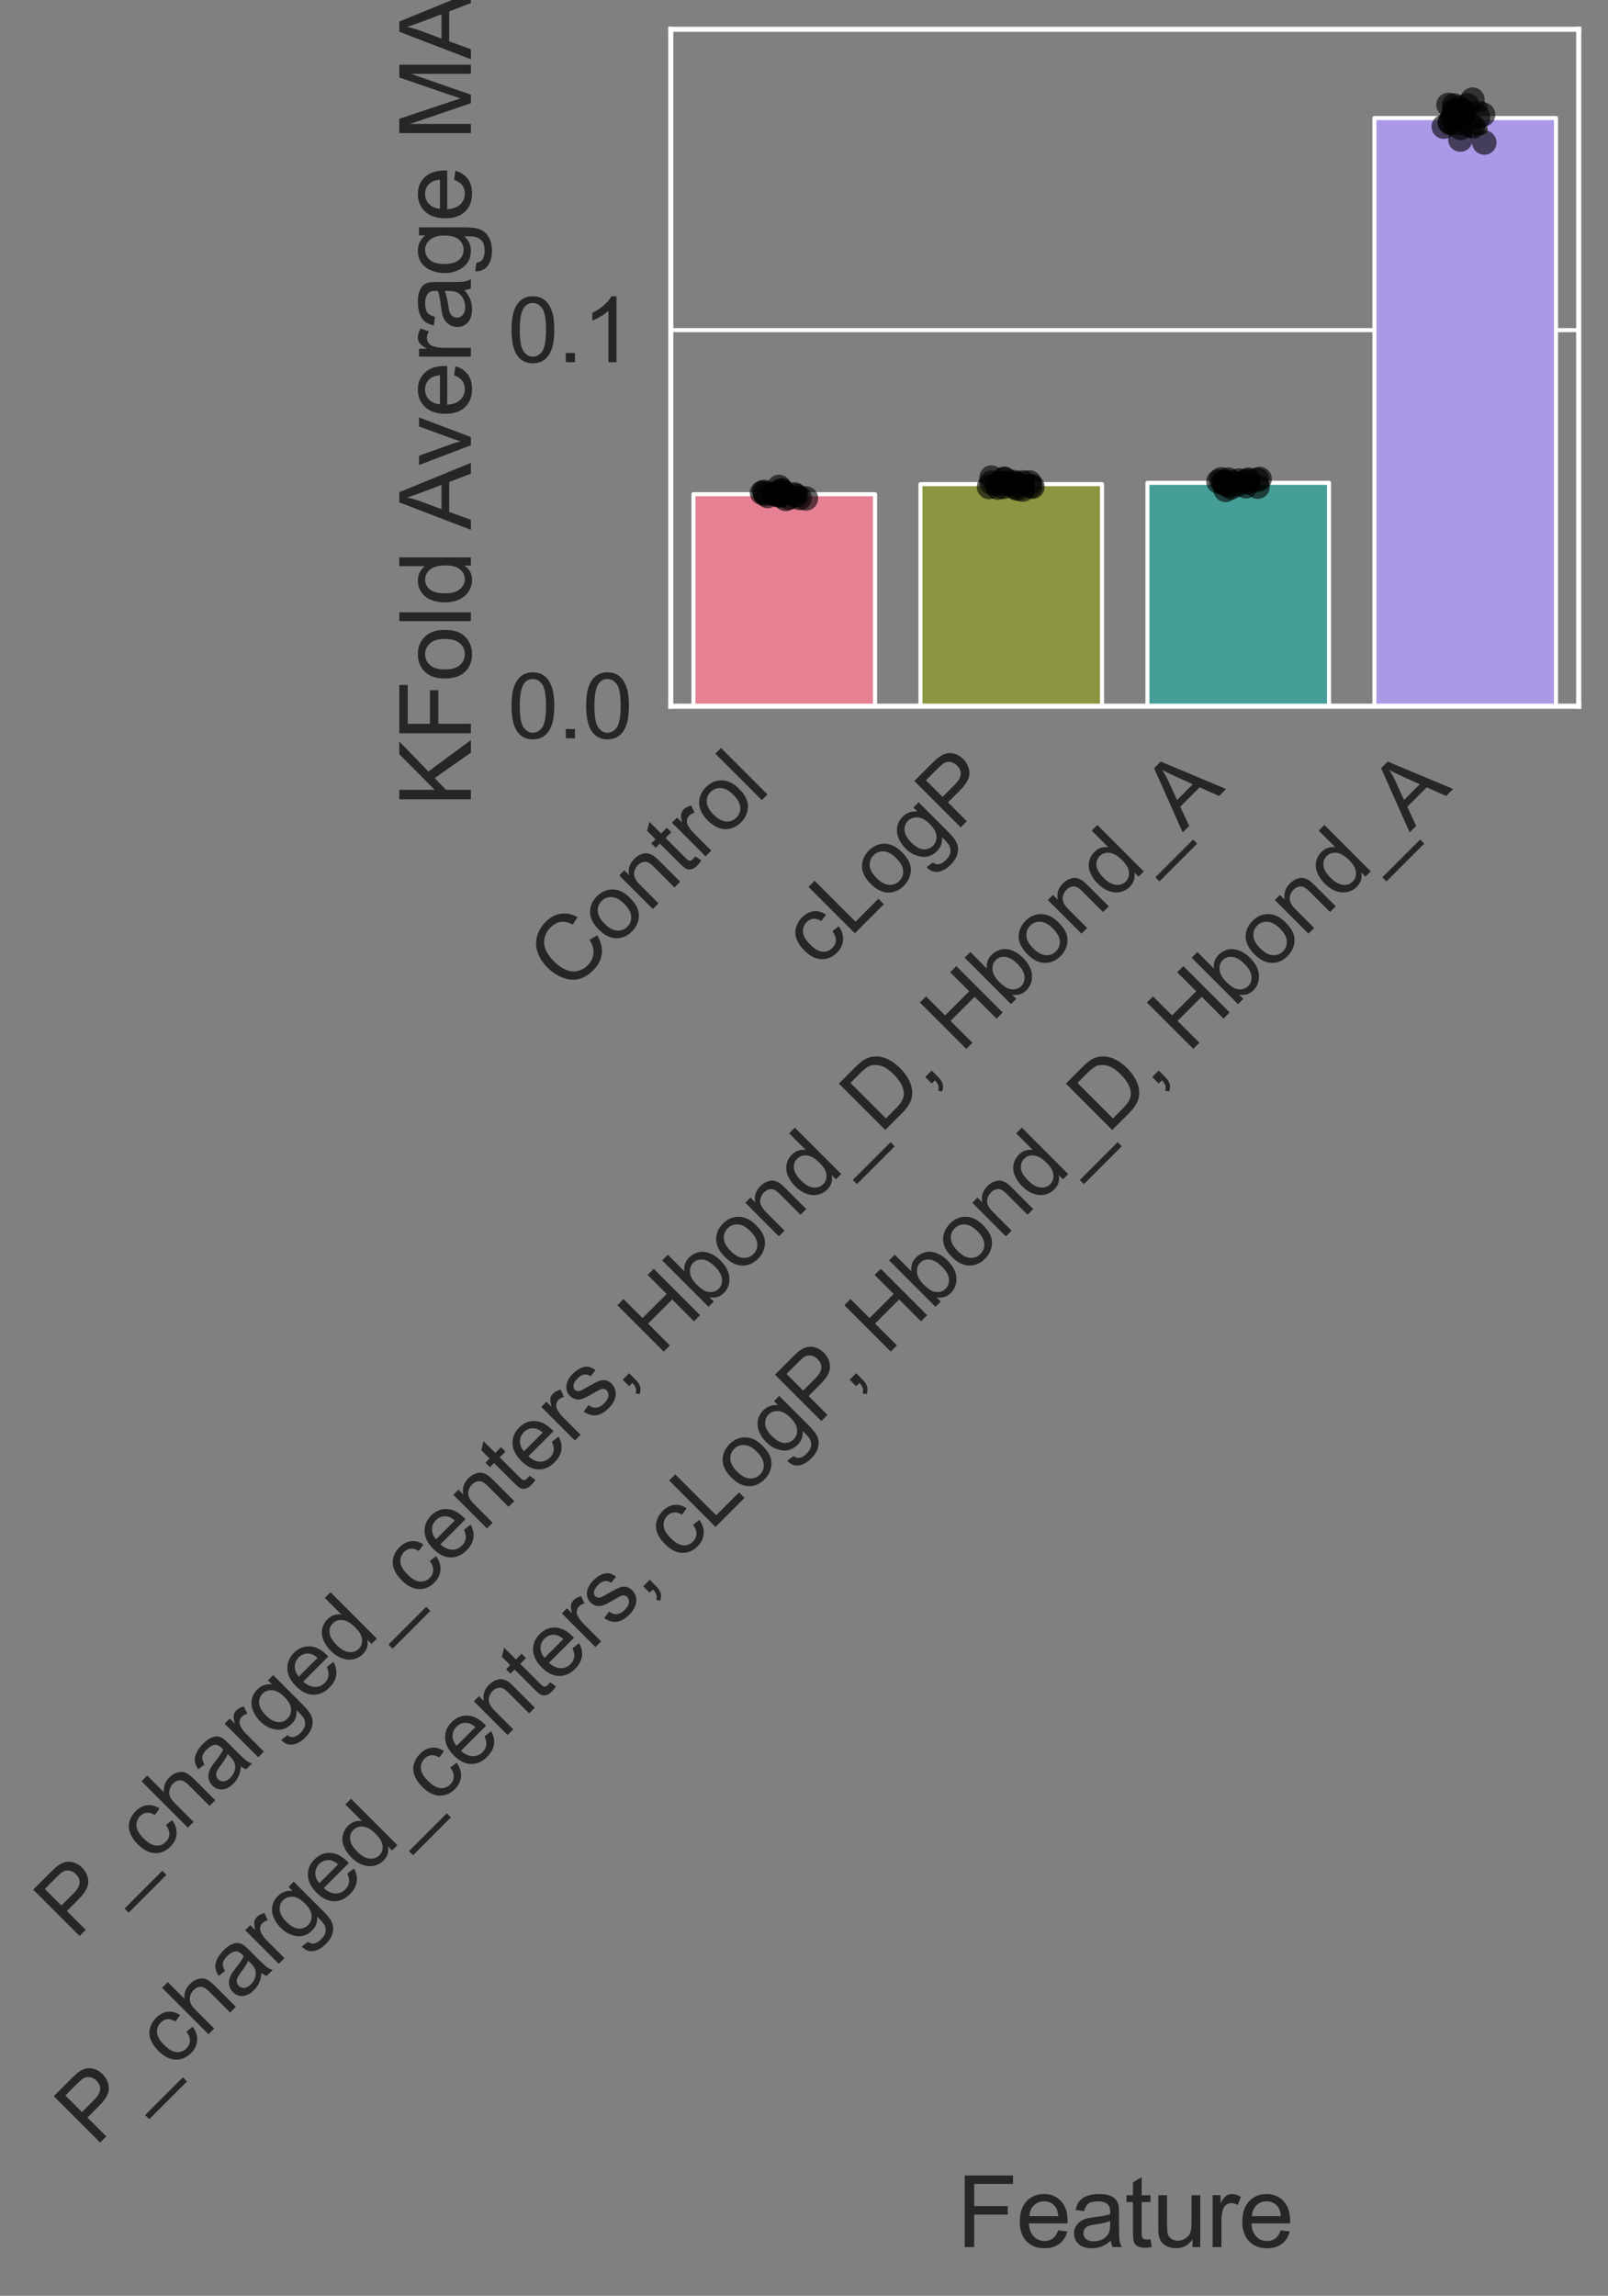 <?xml version="1.0" encoding="utf-8" standalone="no"?>
<!DOCTYPE svg PUBLIC "-//W3C//DTD SVG 1.1//EN"
  "http://www.w3.org/Graphics/SVG/1.1/DTD/svg11.dtd">
<svg xmlns:xlink="http://www.w3.org/1999/xlink" width="395.285pt" height="564.101pt" viewBox="0 0 395.285 564.101" xmlns="http://www.w3.org/2000/svg" version="1.1">
 <rect x="0" y="0" width="395.285" height="564.101" fill="#808080" stroke="none"/>
 <defs>
  <style type="text/css">*{stroke-linejoin: round; stroke-linecap: butt}</style>
 </defs>
 <g id="figure_1">
  <g id="patch_1">
   <path d="M 0 564.101 
L 395.285 564.101 
L 395.285 0 
L 0 0 
L 0 564.101 
z
" style="fill: none"/>
  </g>
  <g id="axes_1">
   <g id="patch_2">
    <path d="M 164.885 173.52 
L 388.085 173.52 
L 388.085 7.2 
L 164.885 7.2 
L 164.885 173.52 
z
" style="fill: none"/>
   </g>
   <g id="matplotlib.axis_1">
    <g id="xtick_1">
     <g id="text_1">
      <!-- Control -->
      <g style="fill: #262626" transform="translate(139.548 244.3) rotate(-45) scale(0.22 -0.22)">
       <defs>
        <path id="ArialMT-43" d="M 3763 1606 
L 4369 1453 
Q 4178 706 3683 314 
Q 3188 -78 2472 -78 
Q 1731 -78 1267 223 
Q 803 525 561 1097 
Q 319 1669 319 2325 
Q 319 3041 592 3573 
Q 866 4106 1370 4382 
Q 1875 4659 2481 4659 
Q 3169 4659 3637 4309 
Q 4106 3959 4291 3325 
L 3694 3184 
Q 3534 3684 3231 3912 
Q 2928 4141 2469 4141 
Q 1941 4141 1586 3887 
Q 1231 3634 1087 3207 
Q 944 2781 944 2328 
Q 944 1744 1114 1308 
Q 1284 872 1643 656 
Q 2003 441 2422 441 
Q 2931 441 3284 734 
Q 3638 1028 3763 1606 
z
" transform="scale(0.016)"/>
        <path id="ArialMT-6f" d="M 213 1659 
Q 213 2581 725 3025 
Q 1153 3394 1769 3394 
Q 2453 3394 2887 2945 
Q 3322 2497 3322 1706 
Q 3322 1066 3130 698 
Q 2938 331 2570 128 
Q 2203 -75 1769 -75 
Q 1072 -75 642 372 
Q 213 819 213 1659 
z
M 791 1659 
Q 791 1022 1069 705 
Q 1347 388 1769 388 
Q 2188 388 2466 706 
Q 2744 1025 2744 1678 
Q 2744 2294 2464 2611 
Q 2184 2928 1769 2928 
Q 1347 2928 1069 2612 
Q 791 2297 791 1659 
z
" transform="scale(0.016)"/>
        <path id="ArialMT-6e" d="M 422 0 
L 422 3319 
L 928 3319 
L 928 2847 
Q 1294 3394 1984 3394 
Q 2284 3394 2536 3286 
Q 2788 3178 2913 3003 
Q 3038 2828 3088 2588 
Q 3119 2431 3119 2041 
L 3119 0 
L 2556 0 
L 2556 2019 
Q 2556 2363 2490 2533 
Q 2425 2703 2258 2804 
Q 2091 2906 1866 2906 
Q 1506 2906 1245 2678 
Q 984 2450 984 1813 
L 984 0 
L 422 0 
z
" transform="scale(0.016)"/>
        <path id="ArialMT-74" d="M 1650 503 
L 1731 6 
Q 1494 -44 1306 -44 
Q 1000 -44 831 53 
Q 663 150 594 308 
Q 525 466 525 972 
L 525 2881 
L 113 2881 
L 113 3319 
L 525 3319 
L 525 4141 
L 1084 4478 
L 1084 3319 
L 1650 3319 
L 1650 2881 
L 1084 2881 
L 1084 941 
Q 1084 700 1114 631 
Q 1144 563 1211 522 
Q 1278 481 1403 481 
Q 1497 481 1650 503 
z
" transform="scale(0.016)"/>
        <path id="ArialMT-72" d="M 416 0 
L 416 3319 
L 922 3319 
L 922 2816 
Q 1116 3169 1280 3281 
Q 1444 3394 1641 3394 
Q 1925 3394 2219 3213 
L 2025 2691 
Q 1819 2813 1613 2813 
Q 1428 2813 1281 2702 
Q 1134 2591 1072 2394 
Q 978 2094 978 1738 
L 978 0 
L 416 0 
z
" transform="scale(0.016)"/>
        <path id="ArialMT-6c" d="M 409 0 
L 409 4581 
L 972 4581 
L 972 0 
L 409 0 
z
" transform="scale(0.016)"/>
       </defs>
       <use xlink:href="#ArialMT-43"/>
       <use xlink:href="#ArialMT-6f" x="72.217"/>
       <use xlink:href="#ArialMT-6e" x="127.832"/>
       <use xlink:href="#ArialMT-74" x="183.447"/>
       <use xlink:href="#ArialMT-72" x="211.23"/>
       <use xlink:href="#ArialMT-6f" x="244.531"/>
       <use xlink:href="#ArialMT-6c" x="300.146"/>
      </g>
     </g>
    </g>
    <g id="xtick_2">
     <g id="text_2">
      <!-- cLogP -->
      <g style="fill: #262626" transform="translate(201.203 238.262) rotate(-45) scale(0.22 -0.22)">
       <defs>
        <path id="ArialMT-63" d="M 2588 1216 
L 3141 1144 
Q 3050 572 2676 248 
Q 2303 -75 1759 -75 
Q 1078 -75 664 370 
Q 250 816 250 1647 
Q 250 2184 428 2587 
Q 606 2991 970 3192 
Q 1334 3394 1763 3394 
Q 2303 3394 2647 3120 
Q 2991 2847 3088 2344 
L 2541 2259 
Q 2463 2594 2264 2762 
Q 2066 2931 1784 2931 
Q 1359 2931 1093 2626 
Q 828 2322 828 1663 
Q 828 994 1084 691 
Q 1341 388 1753 388 
Q 2084 388 2306 591 
Q 2528 794 2588 1216 
z
" transform="scale(0.016)"/>
        <path id="ArialMT-4c" d="M 469 0 
L 469 4581 
L 1075 4581 
L 1075 541 
L 3331 541 
L 3331 0 
L 469 0 
z
" transform="scale(0.016)"/>
        <path id="ArialMT-67" d="M 319 -275 
L 866 -356 
Q 900 -609 1056 -725 
Q 1266 -881 1628 -881 
Q 2019 -881 2231 -725 
Q 2444 -569 2519 -288 
Q 2563 -116 2559 434 
Q 2191 0 1641 0 
Q 956 0 581 494 
Q 206 988 206 1678 
Q 206 2153 378 2554 
Q 550 2956 876 3175 
Q 1203 3394 1644 3394 
Q 2231 3394 2613 2919 
L 2613 3319 
L 3131 3319 
L 3131 450 
Q 3131 -325 2973 -648 
Q 2816 -972 2473 -1159 
Q 2131 -1347 1631 -1347 
Q 1038 -1347 672 -1080 
Q 306 -813 319 -275 
z
M 784 1719 
Q 784 1066 1043 766 
Q 1303 466 1694 466 
Q 2081 466 2343 764 
Q 2606 1063 2606 1700 
Q 2606 2309 2336 2618 
Q 2066 2928 1684 2928 
Q 1309 2928 1046 2623 
Q 784 2319 784 1719 
z
" transform="scale(0.016)"/>
        <path id="ArialMT-50" d="M 494 0 
L 494 4581 
L 2222 4581 
Q 2678 4581 2919 4538 
Q 3256 4481 3484 4323 
Q 3713 4166 3852 3881 
Q 3991 3597 3991 3256 
Q 3991 2672 3619 2267 
Q 3247 1863 2275 1863 
L 1100 1863 
L 1100 0 
L 494 0 
z
M 1100 2403 
L 2284 2403 
Q 2872 2403 3119 2622 
Q 3366 2841 3366 3238 
Q 3366 3525 3220 3729 
Q 3075 3934 2838 4000 
Q 2684 4041 2272 4041 
L 1100 4041 
L 1100 2403 
z
" transform="scale(0.016)"/>
       </defs>
       <use xlink:href="#ArialMT-63"/>
       <use xlink:href="#ArialMT-4c" x="50"/>
       <use xlink:href="#ArialMT-6f" x="105.615"/>
       <use xlink:href="#ArialMT-67" x="161.23"/>
       <use xlink:href="#ArialMT-50" x="216.846"/>
      </g>
     </g>
    </g>
    <g id="xtick_3">
     <g id="text_3">
      <!-- P_charged_centers, Hbond_D, Hbond_A -->
      <g style="fill: #262626" transform="translate(18.335 476.93) rotate(-45) scale(0.22 -0.22)">
       <defs>
        <path id="ArialMT-5f" d="M -97 -1272 
L -97 -866 
L 3631 -866 
L 3631 -1272 
L -97 -1272 
z
" transform="scale(0.016)"/>
        <path id="ArialMT-68" d="M 422 0 
L 422 4581 
L 984 4581 
L 984 2938 
Q 1378 3394 1978 3394 
Q 2347 3394 2619 3248 
Q 2891 3103 3008 2847 
Q 3125 2591 3125 2103 
L 3125 0 
L 2563 0 
L 2563 2103 
Q 2563 2525 2380 2717 
Q 2197 2909 1863 2909 
Q 1613 2909 1392 2779 
Q 1172 2650 1078 2428 
Q 984 2206 984 1816 
L 984 0 
L 422 0 
z
" transform="scale(0.016)"/>
        <path id="ArialMT-61" d="M 2588 409 
Q 2275 144 1986 34 
Q 1697 -75 1366 -75 
Q 819 -75 525 192 
Q 231 459 231 875 
Q 231 1119 342 1320 
Q 453 1522 633 1644 
Q 813 1766 1038 1828 
Q 1203 1872 1538 1913 
Q 2219 1994 2541 2106 
Q 2544 2222 2544 2253 
Q 2544 2597 2384 2738 
Q 2169 2928 1744 2928 
Q 1347 2928 1158 2789 
Q 969 2650 878 2297 
L 328 2372 
Q 403 2725 575 2942 
Q 747 3159 1072 3276 
Q 1397 3394 1825 3394 
Q 2250 3394 2515 3294 
Q 2781 3194 2906 3042 
Q 3031 2891 3081 2659 
Q 3109 2516 3109 2141 
L 3109 1391 
Q 3109 606 3145 398 
Q 3181 191 3288 0 
L 2700 0 
Q 2613 175 2588 409 
z
M 2541 1666 
Q 2234 1541 1622 1453 
Q 1275 1403 1131 1340 
Q 988 1278 909 1158 
Q 831 1038 831 891 
Q 831 666 1001 516 
Q 1172 366 1500 366 
Q 1825 366 2078 508 
Q 2331 650 2450 897 
Q 2541 1088 2541 1459 
L 2541 1666 
z
" transform="scale(0.016)"/>
        <path id="ArialMT-65" d="M 2694 1069 
L 3275 997 
Q 3138 488 2766 206 
Q 2394 -75 1816 -75 
Q 1088 -75 661 373 
Q 234 822 234 1631 
Q 234 2469 665 2931 
Q 1097 3394 1784 3394 
Q 2450 3394 2872 2941 
Q 3294 2488 3294 1666 
Q 3294 1616 3291 1516 
L 816 1516 
Q 847 969 1125 678 
Q 1403 388 1819 388 
Q 2128 388 2347 550 
Q 2566 713 2694 1069 
z
M 847 1978 
L 2700 1978 
Q 2663 2397 2488 2606 
Q 2219 2931 1791 2931 
Q 1403 2931 1139 2672 
Q 875 2413 847 1978 
z
" transform="scale(0.016)"/>
        <path id="ArialMT-64" d="M 2575 0 
L 2575 419 
Q 2259 -75 1647 -75 
Q 1250 -75 917 144 
Q 584 363 401 755 
Q 219 1147 219 1656 
Q 219 2153 384 2558 
Q 550 2963 881 3178 
Q 1213 3394 1622 3394 
Q 1922 3394 2156 3267 
Q 2391 3141 2538 2938 
L 2538 4581 
L 3097 4581 
L 3097 0 
L 2575 0 
z
M 797 1656 
Q 797 1019 1065 703 
Q 1334 388 1700 388 
Q 2069 388 2326 689 
Q 2584 991 2584 1609 
Q 2584 2291 2321 2609 
Q 2059 2928 1675 2928 
Q 1300 2928 1048 2622 
Q 797 2316 797 1656 
z
" transform="scale(0.016)"/>
        <path id="ArialMT-73" d="M 197 991 
L 753 1078 
Q 800 744 1014 566 
Q 1228 388 1613 388 
Q 2000 388 2187 545 
Q 2375 703 2375 916 
Q 2375 1106 2209 1216 
Q 2094 1291 1634 1406 
Q 1016 1563 777 1677 
Q 538 1791 414 1992 
Q 291 2194 291 2438 
Q 291 2659 392 2848 
Q 494 3038 669 3163 
Q 800 3259 1026 3326 
Q 1253 3394 1513 3394 
Q 1903 3394 2198 3281 
Q 2494 3169 2634 2976 
Q 2775 2784 2828 2463 
L 2278 2388 
Q 2241 2644 2061 2787 
Q 1881 2931 1553 2931 
Q 1166 2931 1000 2803 
Q 834 2675 834 2503 
Q 834 2394 903 2306 
Q 972 2216 1119 2156 
Q 1203 2125 1616 2013 
Q 2213 1853 2448 1751 
Q 2684 1650 2818 1456 
Q 2953 1263 2953 975 
Q 2953 694 2789 445 
Q 2625 197 2315 61 
Q 2006 -75 1616 -75 
Q 969 -75 630 194 
Q 291 463 197 991 
z
" transform="scale(0.016)"/>
        <path id="ArialMT-2c" d="M 569 0 
L 569 641 
L 1209 641 
L 1209 0 
Q 1209 -353 1084 -570 
Q 959 -788 688 -906 
L 531 -666 
Q 709 -588 793 -436 
Q 878 -284 888 0 
L 569 0 
z
" transform="scale(0.016)"/>
        <path id="ArialMT-20" transform="scale(0.016)"/>
        <path id="ArialMT-48" d="M 513 0 
L 513 4581 
L 1119 4581 
L 1119 2700 
L 3500 2700 
L 3500 4581 
L 4106 4581 
L 4106 0 
L 3500 0 
L 3500 2159 
L 1119 2159 
L 1119 0 
L 513 0 
z
" transform="scale(0.016)"/>
        <path id="ArialMT-62" d="M 941 0 
L 419 0 
L 419 4581 
L 981 4581 
L 981 2947 
Q 1338 3394 1891 3394 
Q 2197 3394 2470 3270 
Q 2744 3147 2920 2923 
Q 3097 2700 3197 2384 
Q 3297 2069 3297 1709 
Q 3297 856 2875 390 
Q 2453 -75 1863 -75 
Q 1275 -75 941 416 
L 941 0 
z
M 934 1684 
Q 934 1088 1097 822 
Q 1363 388 1816 388 
Q 2184 388 2453 708 
Q 2722 1028 2722 1663 
Q 2722 2313 2464 2622 
Q 2206 2931 1841 2931 
Q 1472 2931 1203 2611 
Q 934 2291 934 1684 
z
" transform="scale(0.016)"/>
        <path id="ArialMT-44" d="M 494 0 
L 494 4581 
L 2072 4581 
Q 2606 4581 2888 4516 
Q 3281 4425 3559 4188 
Q 3922 3881 4101 3404 
Q 4281 2928 4281 2316 
Q 4281 1794 4159 1391 
Q 4038 988 3847 723 
Q 3656 459 3429 307 
Q 3203 156 2883 78 
Q 2563 0 2147 0 
L 494 0 
z
M 1100 541 
L 2078 541 
Q 2531 541 2789 625 
Q 3047 709 3200 863 
Q 3416 1078 3536 1442 
Q 3656 1806 3656 2325 
Q 3656 3044 3420 3430 
Q 3184 3816 2847 3947 
Q 2603 4041 2063 4041 
L 1100 4041 
L 1100 541 
z
" transform="scale(0.016)"/>
        <path id="ArialMT-41" d="M -9 0 
L 1750 4581 
L 2403 4581 
L 4278 0 
L 3588 0 
L 3053 1388 
L 1138 1388 
L 634 0 
L -9 0 
z
M 1313 1881 
L 2866 1881 
L 2388 3150 
Q 2169 3728 2063 4100 
Q 1975 3659 1816 3225 
L 1313 1881 
z
" transform="scale(0.016)"/>
       </defs>
       <use xlink:href="#ArialMT-50"/>
       <use xlink:href="#ArialMT-5f" x="66.699"/>
       <use xlink:href="#ArialMT-63" x="122.314"/>
       <use xlink:href="#ArialMT-68" x="172.314"/>
       <use xlink:href="#ArialMT-61" x="227.93"/>
       <use xlink:href="#ArialMT-72" x="283.545"/>
       <use xlink:href="#ArialMT-67" x="316.846"/>
       <use xlink:href="#ArialMT-65" x="372.461"/>
       <use xlink:href="#ArialMT-64" x="428.076"/>
       <use xlink:href="#ArialMT-5f" x="483.691"/>
       <use xlink:href="#ArialMT-63" x="539.307"/>
       <use xlink:href="#ArialMT-65" x="589.307"/>
       <use xlink:href="#ArialMT-6e" x="644.922"/>
       <use xlink:href="#ArialMT-74" x="700.537"/>
       <use xlink:href="#ArialMT-65" x="728.32"/>
       <use xlink:href="#ArialMT-72" x="783.936"/>
       <use xlink:href="#ArialMT-73" x="817.236"/>
       <use xlink:href="#ArialMT-2c" x="867.236"/>
       <use xlink:href="#ArialMT-20" x="895.02"/>
       <use xlink:href="#ArialMT-48" x="922.803"/>
       <use xlink:href="#ArialMT-62" x="995.02"/>
       <use xlink:href="#ArialMT-6f" x="1050.635"/>
       <use xlink:href="#ArialMT-6e" x="1106.25"/>
       <use xlink:href="#ArialMT-64" x="1161.865"/>
       <use xlink:href="#ArialMT-5f" x="1217.48"/>
       <use xlink:href="#ArialMT-44" x="1273.096"/>
       <use xlink:href="#ArialMT-2c" x="1345.312"/>
       <use xlink:href="#ArialMT-20" x="1373.096"/>
       <use xlink:href="#ArialMT-48" x="1400.879"/>
       <use xlink:href="#ArialMT-62" x="1473.096"/>
       <use xlink:href="#ArialMT-6f" x="1528.711"/>
       <use xlink:href="#ArialMT-6e" x="1584.326"/>
       <use xlink:href="#ArialMT-64" x="1639.941"/>
       <use xlink:href="#ArialMT-5f" x="1695.557"/>
       <use xlink:href="#ArialMT-41" x="1751.172"/>
      </g>
     </g>
    </g>
    <g id="xtick_4">
     <g id="text_4">
      <!-- P_charged_centers, cLogP, Hbond_D, Hbond_A -->
      <g style="fill: #262626" transform="translate(23.387 527.678) rotate(-45) scale(0.22 -0.22)">
       <use xlink:href="#ArialMT-50"/>
       <use xlink:href="#ArialMT-5f" x="66.699"/>
       <use xlink:href="#ArialMT-63" x="122.314"/>
       <use xlink:href="#ArialMT-68" x="172.314"/>
       <use xlink:href="#ArialMT-61" x="227.93"/>
       <use xlink:href="#ArialMT-72" x="283.545"/>
       <use xlink:href="#ArialMT-67" x="316.846"/>
       <use xlink:href="#ArialMT-65" x="372.461"/>
       <use xlink:href="#ArialMT-64" x="428.076"/>
       <use xlink:href="#ArialMT-5f" x="483.691"/>
       <use xlink:href="#ArialMT-63" x="539.307"/>
       <use xlink:href="#ArialMT-65" x="589.307"/>
       <use xlink:href="#ArialMT-6e" x="644.922"/>
       <use xlink:href="#ArialMT-74" x="700.537"/>
       <use xlink:href="#ArialMT-65" x="728.32"/>
       <use xlink:href="#ArialMT-72" x="783.936"/>
       <use xlink:href="#ArialMT-73" x="817.236"/>
       <use xlink:href="#ArialMT-2c" x="867.236"/>
       <use xlink:href="#ArialMT-20" x="895.02"/>
       <use xlink:href="#ArialMT-63" x="922.803"/>
       <use xlink:href="#ArialMT-4c" x="972.803"/>
       <use xlink:href="#ArialMT-6f" x="1028.418"/>
       <use xlink:href="#ArialMT-67" x="1084.033"/>
       <use xlink:href="#ArialMT-50" x="1139.648"/>
       <use xlink:href="#ArialMT-2c" x="1193.473"/>
       <use xlink:href="#ArialMT-20" x="1221.256"/>
       <use xlink:href="#ArialMT-48" x="1249.039"/>
       <use xlink:href="#ArialMT-62" x="1321.256"/>
       <use xlink:href="#ArialMT-6f" x="1376.871"/>
       <use xlink:href="#ArialMT-6e" x="1432.486"/>
       <use xlink:href="#ArialMT-64" x="1488.102"/>
       <use xlink:href="#ArialMT-5f" x="1543.717"/>
       <use xlink:href="#ArialMT-44" x="1599.332"/>
       <use xlink:href="#ArialMT-2c" x="1671.549"/>
       <use xlink:href="#ArialMT-20" x="1699.332"/>
       <use xlink:href="#ArialMT-48" x="1727.115"/>
       <use xlink:href="#ArialMT-62" x="1799.332"/>
       <use xlink:href="#ArialMT-6f" x="1854.947"/>
       <use xlink:href="#ArialMT-6e" x="1910.562"/>
       <use xlink:href="#ArialMT-64" x="1966.178"/>
       <use xlink:href="#ArialMT-5f" x="2021.793"/>
       <use xlink:href="#ArialMT-41" x="2077.408"/>
      </g>
     </g>
    </g>
    <g id="text_5">
     <!-- Feature -->
     <g style="fill: #262626" transform="translate(235.133 552.131) scale(0.24 -0.24)">
      <defs>
       <path id="ArialMT-46" d="M 525 0 
L 525 4581 
L 3616 4581 
L 3616 4041 
L 1131 4041 
L 1131 2622 
L 3281 2622 
L 3281 2081 
L 1131 2081 
L 1131 0 
L 525 0 
z
" transform="scale(0.016)"/>
       <path id="ArialMT-75" d="M 2597 0 
L 2597 488 
Q 2209 -75 1544 -75 
Q 1250 -75 995 37 
Q 741 150 617 320 
Q 494 491 444 738 
Q 409 903 409 1263 
L 409 3319 
L 972 3319 
L 972 1478 
Q 972 1038 1006 884 
Q 1059 663 1231 536 
Q 1403 409 1656 409 
Q 1909 409 2131 539 
Q 2353 669 2445 892 
Q 2538 1116 2538 1541 
L 2538 3319 
L 3100 3319 
L 3100 0 
L 2597 0 
z
" transform="scale(0.016)"/>
      </defs>
      <use xlink:href="#ArialMT-46"/>
      <use xlink:href="#ArialMT-65" x="61.084"/>
      <use xlink:href="#ArialMT-61" x="116.699"/>
      <use xlink:href="#ArialMT-74" x="172.314"/>
      <use xlink:href="#ArialMT-75" x="200.098"/>
      <use xlink:href="#ArialMT-72" x="255.713"/>
      <use xlink:href="#ArialMT-65" x="289.014"/>
     </g>
    </g>
   </g>
   <g id="matplotlib.axis_2">
    <g id="ytick_1">
     <g id="line2d_1">
      <path d="M 164.885 173.52 
L 388.085 173.52 
" clip-path="url(#p3a8e968dec)" style="fill: none; stroke: #ffffff; stroke-linecap: round"/>
     </g>
     <g id="text_6">
      <!-- 0.0 -->
      <g style="fill: #262626" transform="translate(124.805 181.394) scale(0.22 -0.22)">
       <defs>
        <path id="ArialMT-30" d="M 266 2259 
Q 266 3072 433 3567 
Q 600 4063 929 4331 
Q 1259 4600 1759 4600 
Q 2128 4600 2406 4451 
Q 2684 4303 2865 4023 
Q 3047 3744 3150 3342 
Q 3253 2941 3253 2259 
Q 3253 1453 3087 958 
Q 2922 463 2592 192 
Q 2263 -78 1759 -78 
Q 1097 -78 719 397 
Q 266 969 266 2259 
z
M 844 2259 
Q 844 1131 1108 757 
Q 1372 384 1759 384 
Q 2147 384 2411 759 
Q 2675 1134 2675 2259 
Q 2675 3391 2411 3762 
Q 2147 4134 1753 4134 
Q 1366 4134 1134 3806 
Q 844 3388 844 2259 
z
" transform="scale(0.016)"/>
        <path id="ArialMT-2e" d="M 581 0 
L 581 641 
L 1222 641 
L 1222 0 
L 581 0 
z
" transform="scale(0.016)"/>
       </defs>
       <use xlink:href="#ArialMT-30"/>
       <use xlink:href="#ArialMT-2e" x="55.615"/>
       <use xlink:href="#ArialMT-30" x="83.398"/>
      </g>
     </g>
    </g>
    <g id="ytick_2">
     <g id="line2d_2">
      <path d="M 164.885 81.12 
L 388.085 81.12 
" clip-path="url(#p3a8e968dec)" style="fill: none; stroke: #ffffff; stroke-linecap: round"/>
     </g>
     <g id="text_7">
      <!-- 0.1 -->
      <g style="fill: #262626" transform="translate(124.805 88.994) scale(0.22 -0.22)">
       <defs>
        <path id="ArialMT-31" d="M 2384 0 
L 1822 0 
L 1822 3584 
Q 1619 3391 1289 3197 
Q 959 3003 697 2906 
L 697 3450 
Q 1169 3672 1522 3987 
Q 1875 4303 2022 4600 
L 2384 4600 
L 2384 0 
z
" transform="scale(0.016)"/>
       </defs>
       <use xlink:href="#ArialMT-30"/>
       <use xlink:href="#ArialMT-2e" x="55.615"/>
       <use xlink:href="#ArialMT-31" x="83.398"/>
      </g>
     </g>
    </g>
    <g id="text_8">
     <!-- KFold Average MAE -->
     <g style="fill: #262626" transform="translate(115.753 198.201) rotate(-90) scale(0.24 -0.24)">
      <defs>
       <path id="ArialMT-4b" d="M 469 0 
L 469 4581 
L 1075 4581 
L 1075 2309 
L 3350 4581 
L 4172 4581 
L 2250 2725 
L 4256 0 
L 3456 0 
L 1825 2319 
L 1075 1588 
L 1075 0 
L 469 0 
z
" transform="scale(0.016)"/>
       <path id="ArialMT-76" d="M 1344 0 
L 81 3319 
L 675 3319 
L 1388 1331 
Q 1503 1009 1600 663 
Q 1675 925 1809 1294 
L 2547 3319 
L 3125 3319 
L 1869 0 
L 1344 0 
z
" transform="scale(0.016)"/>
       <path id="ArialMT-4d" d="M 475 0 
L 475 4581 
L 1388 4581 
L 2472 1338 
Q 2622 884 2691 659 
Q 2769 909 2934 1394 
L 4031 4581 
L 4847 4581 
L 4847 0 
L 4263 0 
L 4263 3834 
L 2931 0 
L 2384 0 
L 1059 3900 
L 1059 0 
L 475 0 
z
" transform="scale(0.016)"/>
       <path id="ArialMT-45" d="M 506 0 
L 506 4581 
L 3819 4581 
L 3819 4041 
L 1113 4041 
L 1113 2638 
L 3647 2638 
L 3647 2100 
L 1113 2100 
L 1113 541 
L 3925 541 
L 3925 0 
L 506 0 
z
" transform="scale(0.016)"/>
      </defs>
      <use xlink:href="#ArialMT-4b"/>
      <use xlink:href="#ArialMT-46" x="66.699"/>
      <use xlink:href="#ArialMT-6f" x="127.783"/>
      <use xlink:href="#ArialMT-6c" x="183.398"/>
      <use xlink:href="#ArialMT-64" x="205.615"/>
      <use xlink:href="#ArialMT-20" x="261.23"/>
      <use xlink:href="#ArialMT-41" x="283.514"/>
      <use xlink:href="#ArialMT-76" x="348.463"/>
      <use xlink:href="#ArialMT-65" x="398.463"/>
      <use xlink:href="#ArialMT-72" x="454.078"/>
      <use xlink:href="#ArialMT-61" x="487.379"/>
      <use xlink:href="#ArialMT-67" x="542.994"/>
      <use xlink:href="#ArialMT-65" x="598.609"/>
      <use xlink:href="#ArialMT-20" x="654.225"/>
      <use xlink:href="#ArialMT-4d" x="682.008"/>
      <use xlink:href="#ArialMT-41" x="765.309"/>
      <use xlink:href="#ArialMT-45" x="832.008"/>
     </g>
    </g>
   </g>
   <g id="patch_3">
    <path d="M 170.465 173.52 
L 215.105 173.52 
L 215.105 121.436 
L 170.465 121.436 
z
" clip-path="url(#p3a8e968dec)" style="fill: #e68193; stroke: #ffffff; stroke-linejoin: miter"/>
   </g>
   <g id="patch_4">
    <path d="M 226.265 173.52 
L 270.905 173.52 
L 270.905 118.964 
L 226.265 118.964 
z
" clip-path="url(#p3a8e968dec)" style="fill: #8c9540; stroke: #ffffff; stroke-linejoin: miter"/>
   </g>
   <g id="patch_5">
    <path d="M 282.065 173.52 
L 326.705 173.52 
L 326.705 118.632 
L 282.065 118.632 
z
" clip-path="url(#p3a8e968dec)" style="fill: #459e97; stroke: #ffffff; stroke-linejoin: miter"/>
   </g>
   <g id="patch_6">
    <path d="M 337.865 173.52 
L 382.505 173.52 
L 382.505 29.007 
L 337.865 29.007 
z
" clip-path="url(#p3a8e968dec)" style="fill: #ab99e7; stroke: #ffffff; stroke-linejoin: miter"/>
   </g>
   <g id="line2d_3">
    <path d="M 192.785 122.168 
L 192.785 120.705 
" clip-path="url(#p3a8e968dec)" style="fill: none; stroke: #424242; stroke-width: 2.7; stroke-linecap: round"/>
   </g>
   <g id="line2d_4">
    <path d="M 188.6 122.168 
L 196.97 122.168 
" clip-path="url(#p3a8e968dec)" style="fill: none; stroke: #424242; stroke-width: 2.7; stroke-linecap: round"/>
   </g>
   <g id="line2d_5">
    <path d="M 188.6 120.705 
L 196.97 120.705 
" clip-path="url(#p3a8e968dec)" style="fill: none; stroke: #424242; stroke-width: 2.7; stroke-linecap: round"/>
   </g>
   <g id="line2d_6">
    <path d="M 248.585 119.784 
L 248.585 118.144 
" clip-path="url(#p3a8e968dec)" style="fill: none; stroke: #424242; stroke-width: 2.7; stroke-linecap: round"/>
   </g>
   <g id="line2d_7">
    <path d="M 244.4 119.784 
L 252.77 119.784 
" clip-path="url(#p3a8e968dec)" style="fill: none; stroke: #424242; stroke-width: 2.7; stroke-linecap: round"/>
   </g>
   <g id="line2d_8">
    <path d="M 244.4 118.144 
L 252.77 118.144 
" clip-path="url(#p3a8e968dec)" style="fill: none; stroke: #424242; stroke-width: 2.7; stroke-linecap: round"/>
   </g>
   <g id="line2d_9">
    <path d="M 304.385 119.378 
L 304.385 117.886 
" clip-path="url(#p3a8e968dec)" style="fill: none; stroke: #424242; stroke-width: 2.7; stroke-linecap: round"/>
   </g>
   <g id="line2d_10">
    <path d="M 300.2 119.378 
L 308.57 119.378 
" clip-path="url(#p3a8e968dec)" style="fill: none; stroke: #424242; stroke-width: 2.7; stroke-linecap: round"/>
   </g>
   <g id="line2d_11">
    <path d="M 300.2 117.886 
L 308.57 117.886 
" clip-path="url(#p3a8e968dec)" style="fill: none; stroke: #424242; stroke-width: 2.7; stroke-linecap: round"/>
   </g>
   <g id="line2d_12">
    <path d="M 360.185 31.81 
L 360.185 26.204 
" clip-path="url(#p3a8e968dec)" style="fill: none; stroke: #424242; stroke-width: 2.7; stroke-linecap: round"/>
   </g>
   <g id="line2d_13">
    <path d="M 356 31.81 
L 364.37 31.81 
" clip-path="url(#p3a8e968dec)" style="fill: none; stroke: #424242; stroke-width: 2.7; stroke-linecap: round"/>
   </g>
   <g id="line2d_14">
    <path d="M 356 26.204 
L 364.37 26.204 
" clip-path="url(#p3a8e968dec)" style="fill: none; stroke: #424242; stroke-width: 2.7; stroke-linecap: round"/>
   </g>
   <g id="patch_7">
    <path d="M 164.885 173.52 
L 164.885 7.2 
" style="fill: none; stroke: #ffffff; stroke-width: 1.25; stroke-linejoin: miter; stroke-linecap: square"/>
   </g>
   <g id="patch_8">
    <path d="M 388.085 173.52 
L 388.085 7.2 
" style="fill: none; stroke: #ffffff; stroke-width: 1.25; stroke-linejoin: miter; stroke-linecap: square"/>
   </g>
   <g id="patch_9">
    <path d="M 164.885 173.52 
L 388.085 173.52 
" style="fill: none; stroke: #ffffff; stroke-width: 1.25; stroke-linejoin: miter; stroke-linecap: square"/>
   </g>
   <g id="patch_10">
    <path d="M 164.885 7.2 
L 388.085 7.2 
" style="fill: none; stroke: #ffffff; stroke-width: 1.25; stroke-linejoin: miter; stroke-linecap: square"/>
   </g>
   <g id="PathCollection_1">
    <defs>
     <path id="m1fd513f719" d="M 0 3 
C 0.796 3 1.559 2.684 2.121 2.121 
C 2.684 1.559 3 0.796 3 0 
C 3 -0.796 2.684 -1.559 2.121 -2.121 
C 1.559 -2.684 0.796 -3 0 -3 
C -0.796 -3 -1.559 -2.684 -2.121 -2.121 
C -2.684 -1.559 -3 -0.796 -3 0 
C -3 0.796 -2.684 1.559 -2.121 2.121 
C -1.559 2.684 -0.796 3 0 3 
z
"/>
    </defs>
    <g clip-path="url(#p3a8e968dec)">
     <use xlink:href="#m1fd513f719" x="196.584" y="122.361" style="fill-opacity: 0.6"/>
     <use xlink:href="#m1fd513f719" x="195.728" y="121.801" style="fill-opacity: 0.6"/>
     <use xlink:href="#m1fd513f719" x="192.332" y="120.586" style="fill-opacity: 0.6"/>
     <use xlink:href="#m1fd513f719" x="191.894" y="121.696" style="fill-opacity: 0.6"/>
     <use xlink:href="#m1fd513f719" x="191.588" y="121.759" style="fill-opacity: 0.6"/>
     <use xlink:href="#m1fd513f719" x="192.758" y="121.167" style="fill-opacity: 0.6"/>
     <use xlink:href="#m1fd513f719" x="190.42" y="121.401" style="fill-opacity: 0.6"/>
     <use xlink:href="#m1fd513f719" x="198.122" y="122.477" style="fill-opacity: 0.6"/>
     <use xlink:href="#m1fd513f719" x="191.335" y="121.036" style="fill-opacity: 0.6"/>
     <use xlink:href="#m1fd513f719" x="190.944" y="121.49" style="fill-opacity: 0.6"/>
     <use xlink:href="#m1fd513f719" x="193.956" y="122.296" style="fill-opacity: 0.6"/>
     <use xlink:href="#m1fd513f719" x="188.695" y="121.876" style="fill-opacity: 0.6"/>
     <use xlink:href="#m1fd513f719" x="191.503" y="119.634" style="fill-opacity: 0.6"/>
     <use xlink:href="#m1fd513f719" x="188.067" y="121.337" style="fill-opacity: 0.6"/>
     <use xlink:href="#m1fd513f719" x="195.27" y="121.467" style="fill-opacity: 0.6"/>
     <use xlink:href="#m1fd513f719" x="187.317" y="121.082" style="fill-opacity: 0.6"/>
     <use xlink:href="#m1fd513f719" x="191.961" y="120.475" style="fill-opacity: 0.6"/>
     <use xlink:href="#m1fd513f719" x="190.411" y="121.319" style="fill-opacity: 0.6"/>
     <use xlink:href="#m1fd513f719" x="187.855" y="120.861" style="fill-opacity: 0.6"/>
     <use xlink:href="#m1fd513f719" x="193.139" y="122.607" style="fill-opacity: 0.6"/>
    </g>
   </g>
   <g id="PathCollection_2">
    <g clip-path="url(#p3a8e968dec)">
     <use xlink:href="#m1fd513f719" x="249.41" y="119.731" style="fill-opacity: 0.6"/>
     <use xlink:href="#m1fd513f719" x="243.121" y="119.654" style="fill-opacity: 0.6"/>
     <use xlink:href="#m1fd513f719" x="246.66" y="119.644" style="fill-opacity: 0.6"/>
     <use xlink:href="#m1fd513f719" x="253.803" y="119.608" style="fill-opacity: 0.6"/>
     <use xlink:href="#m1fd513f719" x="246.91" y="117.789" style="fill-opacity: 0.6"/>
     <use xlink:href="#m1fd513f719" x="243.736" y="118.574" style="fill-opacity: 0.6"/>
     <use xlink:href="#m1fd513f719" x="250.149" y="120.077" style="fill-opacity: 0.6"/>
     <use xlink:href="#m1fd513f719" x="251.398" y="120.301" style="fill-opacity: 0.6"/>
     <use xlink:href="#m1fd513f719" x="249.945" y="118.744" style="fill-opacity: 0.6"/>
     <use xlink:href="#m1fd513f719" x="251.436" y="118.522" style="fill-opacity: 0.6"/>
     <use xlink:href="#m1fd513f719" x="249.897" y="119.214" style="fill-opacity: 0.6"/>
     <use xlink:href="#m1fd513f719" x="245.306" y="119.796" style="fill-opacity: 0.6"/>
     <use xlink:href="#m1fd513f719" x="246.885" y="117.605" style="fill-opacity: 0.6"/>
     <use xlink:href="#m1fd513f719" x="253.313" y="119.407" style="fill-opacity: 0.6"/>
     <use xlink:href="#m1fd513f719" x="244.974" y="118.866" style="fill-opacity: 0.6"/>
     <use xlink:href="#m1fd513f719" x="253.091" y="118.546" style="fill-opacity: 0.6"/>
     <use xlink:href="#m1fd513f719" x="247.571" y="118.669" style="fill-opacity: 0.6"/>
     <use xlink:href="#m1fd513f719" x="243.724" y="117.336" style="fill-opacity: 0.6"/>
     <use xlink:href="#m1fd513f719" x="249.173" y="118.447" style="fill-opacity: 0.6"/>
     <use xlink:href="#m1fd513f719" x="246.805" y="118.755" style="fill-opacity: 0.6"/>
    </g>
   </g>
   <g id="PathCollection_3">
    <g clip-path="url(#p3a8e968dec)">
     <use xlink:href="#m1fd513f719" x="309.16" y="119.589" style="fill-opacity: 0.6"/>
     <use xlink:href="#m1fd513f719" x="301.955" y="119.159" style="fill-opacity: 0.6"/>
     <use xlink:href="#m1fd513f719" x="304.198" y="119.07" style="fill-opacity: 0.6"/>
     <use xlink:href="#m1fd513f719" x="300.6" y="118.549" style="fill-opacity: 0.6"/>
     <use xlink:href="#m1fd513f719" x="306.91" y="117.859" style="fill-opacity: 0.6"/>
     <use xlink:href="#m1fd513f719" x="309.655" y="117.69" style="fill-opacity: 0.6"/>
     <use xlink:href="#m1fd513f719" x="301.297" y="120.372" style="fill-opacity: 0.6"/>
     <use xlink:href="#m1fd513f719" x="302.648" y="119.763" style="fill-opacity: 0.6"/>
     <use xlink:href="#m1fd513f719" x="299.523" y="118.319" style="fill-opacity: 0.6"/>
     <use xlink:href="#m1fd513f719" x="301.073" y="118.896" style="fill-opacity: 0.6"/>
     <use xlink:href="#m1fd513f719" x="301.361" y="118.654" style="fill-opacity: 0.6"/>
     <use xlink:href="#m1fd513f719" x="306.273" y="119.47" style="fill-opacity: 0.6"/>
     <use xlink:href="#m1fd513f719" x="306.479" y="118.113" style="fill-opacity: 0.6"/>
     <use xlink:href="#m1fd513f719" x="303.04" y="118.495" style="fill-opacity: 0.6"/>
     <use xlink:href="#m1fd513f719" x="306.521" y="118.577" style="fill-opacity: 0.6"/>
     <use xlink:href="#m1fd513f719" x="304.54" y="118.079" style="fill-opacity: 0.6"/>
     <use xlink:href="#m1fd513f719" x="309.032" y="117.897" style="fill-opacity: 0.6"/>
     <use xlink:href="#m1fd513f719" x="301.942" y="117.841" style="fill-opacity: 0.6"/>
     <use xlink:href="#m1fd513f719" x="301.124" y="118.469" style="fill-opacity: 0.6"/>
     <use xlink:href="#m1fd513f719" x="300.184" y="117.778" style="fill-opacity: 0.6"/>
    </g>
   </g>
   <g id="PathCollection_4">
    <g clip-path="url(#p3a8e968dec)">
     <use xlink:href="#m1fd513f719" x="359.471" y="28.643" style="fill-opacity: 0.6"/>
     <use xlink:href="#m1fd513f719" x="356.342" y="30.101" style="fill-opacity: 0.6"/>
     <use xlink:href="#m1fd513f719" x="357.409" y="25.902" style="fill-opacity: 0.6"/>
     <use xlink:href="#m1fd513f719" x="358.991" y="34.305" style="fill-opacity: 0.6"/>
     <use xlink:href="#m1fd513f719" x="357.022" y="28.746" style="fill-opacity: 0.6"/>
     <use xlink:href="#m1fd513f719" x="364.585" y="28.171" style="fill-opacity: 0.6"/>
     <use xlink:href="#m1fd513f719" x="361.401" y="30.848" style="fill-opacity: 0.6"/>
     <use xlink:href="#m1fd513f719" x="357.401" y="29.172" style="fill-opacity: 0.6"/>
     <use xlink:href="#m1fd513f719" x="364.881" y="35.028" style="fill-opacity: 0.6"/>
     <use xlink:href="#m1fd513f719" x="363.35" y="28.751" style="fill-opacity: 0.6"/>
     <use xlink:href="#m1fd513f719" x="357.466" y="27.13" style="fill-opacity: 0.6"/>
     <use xlink:href="#m1fd513f719" x="354.912" y="31.122" style="fill-opacity: 0.6"/>
     <use xlink:href="#m1fd513f719" x="362.142" y="31.074" style="fill-opacity: 0.6"/>
     <use xlink:href="#m1fd513f719" x="359.084" y="31.445" style="fill-opacity: 0.6"/>
     <use xlink:href="#m1fd513f719" x="356.501" y="29.931" style="fill-opacity: 0.6"/>
     <use xlink:href="#m1fd513f719" x="359.614" y="27.236" style="fill-opacity: 0.6"/>
     <use xlink:href="#m1fd513f719" x="360.705" y="25.857" style="fill-opacity: 0.6"/>
     <use xlink:href="#m1fd513f719" x="361.979" y="24.474" style="fill-opacity: 0.6"/>
     <use xlink:href="#m1fd513f719" x="358.639" y="26.443" style="fill-opacity: 0.6"/>
     <use xlink:href="#m1fd513f719" x="356.068" y="25.762" style="fill-opacity: 0.6"/>
    </g>
   </g>
  </g>
 </g>
 <defs>
  <clipPath id="p3a8e968dec">
   <rect x="164.885" y="7.2" width="223.2" height="166.32"/>
  </clipPath>
 </defs>
</svg>
